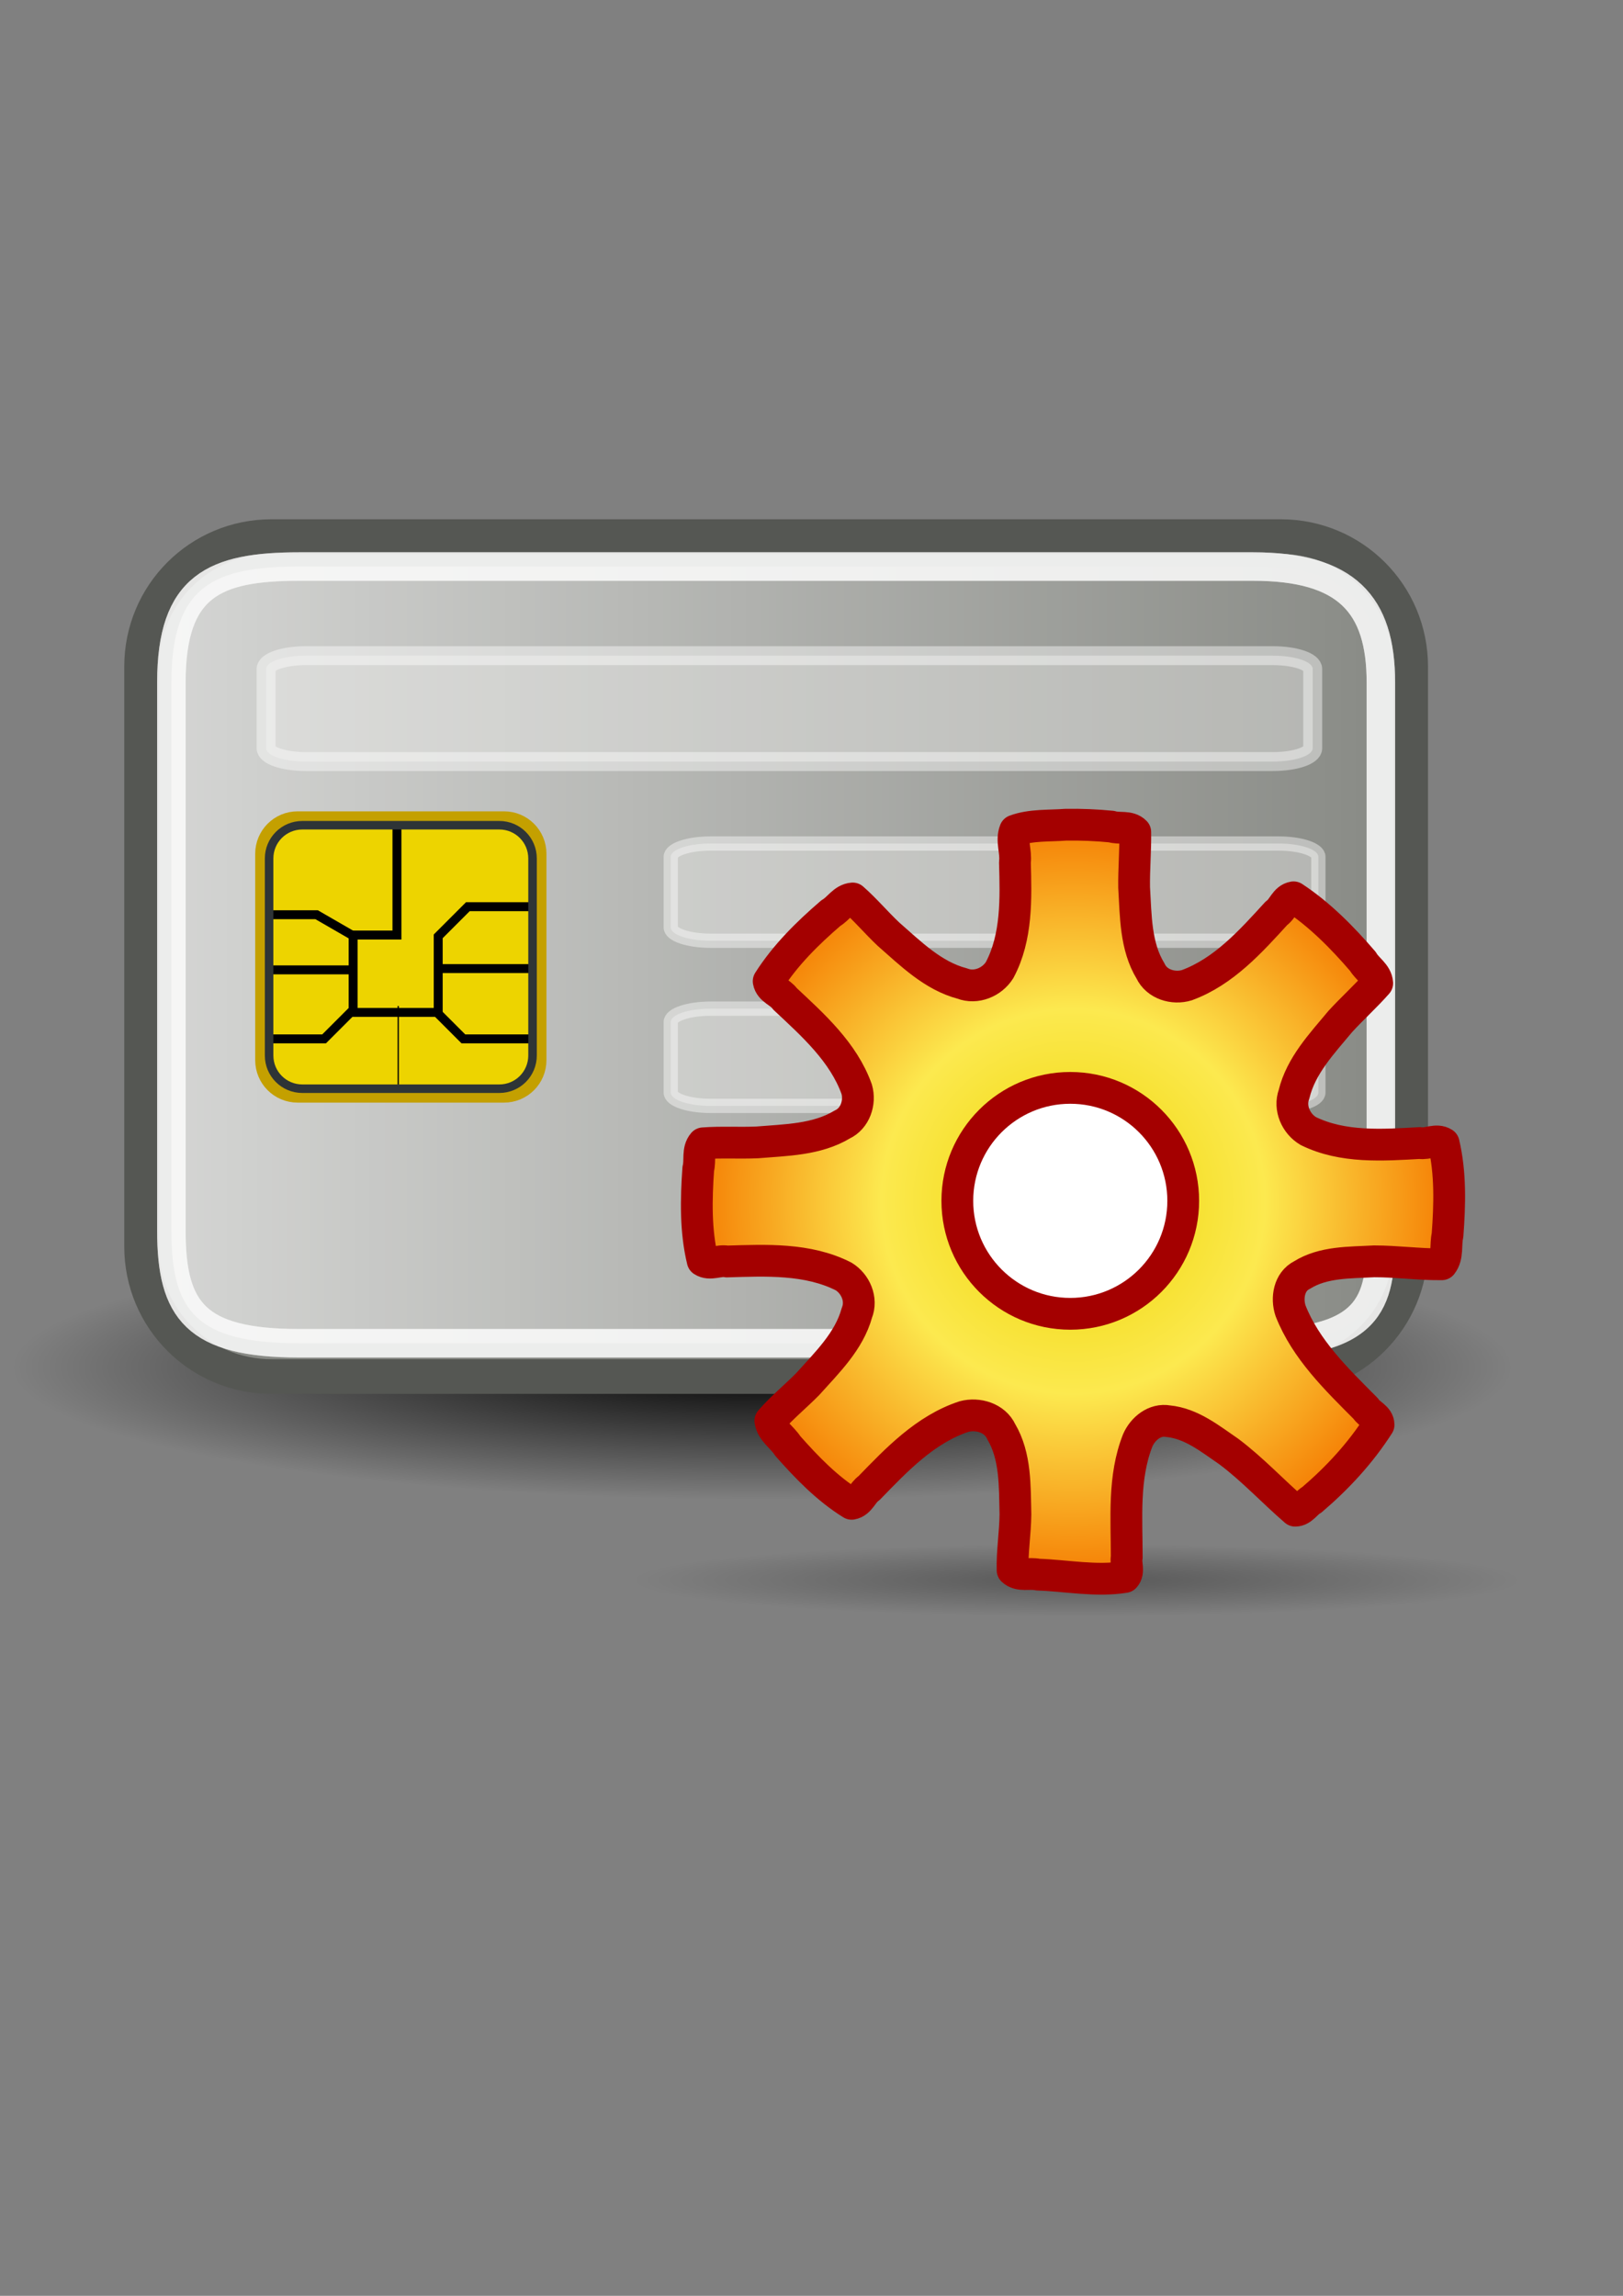 <?xml version="1.0" encoding="UTF-8" standalone="no"?>
<!-- Created with Inkscape (http://www.inkscape.org/) -->
<svg xmlns:dc="http://purl.org/dc/elements/1.1/" xmlns:cc="http://creativecommons.org/ns#" xmlns:rdf="http://www.w3.org/1999/02/22-rdf-syntax-ns#" xmlns:svg="http://www.w3.org/2000/svg" xmlns="http://www.w3.org/2000/svg" xmlns:xlink="http://www.w3.org/1999/xlink" xmlns:sodipodi="http://sodipodi.sourceforge.net/DTD/sodipodi-0.dtd" xmlns:inkscape="http://www.inkscape.org/namespaces/inkscape" width="210mm" height="297mm" id="svg2" version="1.1" inkscape:version="0.48.0 r9654">
  <rect width="100%" height="100%" fill="#808080" stroke="none"/>
  <title id="title4023">chipcard produce</title>
  <defs id="defs4">
    <linearGradient inkscape:collect="always" id="linearGradient3880">
      <stop style="stop-color:#000000;stop-opacity:1;" offset="0" id="stop3882"/>
      <stop style="stop-color:#000000;stop-opacity:0;" offset="1" id="stop3884"/>
    </linearGradient>
    <linearGradient inkscape:collect="always" id="linearGradient3804">
      <stop style="stop-color:#ffffff;stop-opacity:1;" offset="0" id="stop3806"/>
      <stop style="stop-color:#ffffff;stop-opacity:0;" offset="1" id="stop3808"/>
    </linearGradient>
    <linearGradient inkscape:collect="always" xlink:href="#linearGradient3804" id="linearGradient3810" x1="-132.071" y1="492.362" x2="663.5" y2="492.362" gradientUnits="userSpaceOnUse"/>
    <radialGradient inkscape:collect="always" xlink:href="#linearGradient3880" id="radialGradient3976" gradientUnits="userSpaceOnUse" gradientTransform="matrix(0.962,0,0,0.17,11.893,546.027)" cx="368.706" cy="679.616" fx="368.706" fy="679.616" r="374.767"/>
    <linearGradient inkscape:collect="always" xlink:href="#linearGradient3804" id="linearGradient3978" gradientUnits="userSpaceOnUse" gradientTransform="matrix(0.945,0,0,0.945,14.568,26.995)" x1="-132.071" y1="492.362" x2="663.5" y2="492.362"/>
    <inkscape:perspective sodipodi:type="inkscape:persp3d" inkscape:vp_z="744.09448 : 526.18109 : 1" inkscape:vp_y="0 : 1000 : 0" inkscape:vp_x="0 : 526.18109 : 1" inkscape:persp3d-origin="372.04724 : 350.78739 : 1" id="perspective10"/>
    <linearGradient id="linearGradient3167">
      <stop style="stop-color:#ffffff;stop-opacity:1;" offset="0" id="stop3169"/>
      <stop style="stop-color:#ffffff;stop-opacity:0;" offset="1" id="stop3171"/>
    </linearGradient>
    <linearGradient id="linearGradient3177">
      <stop style="stop-color:#ffffff;stop-opacity:0;" offset="0" id="stop3187"/>
      <stop style="stop-color:#ffffff;stop-opacity:1;" offset="0.438" id="stop3200"/>
      <stop style="stop-color:#ffffff;stop-opacity:0.433;" offset="0.938" id="stop3191"/>
      <stop style="stop-color:#ffffff;stop-opacity:0;" offset="1" id="stop3181"/>
    </linearGradient>
    <radialGradient r="205.811" fy="705.434" fx="466.957" cy="705.434" cx="466.957" gradientTransform="matrix(1.762,0,0,1.765,-449.624,-706.358)" gradientUnits="userSpaceOnUse" id="radialGradient4265" xlink:href="#linearGradient3911" inkscape:collect="always"/>
    <radialGradient r="205.811" fy="705.434" fx="466.957" cy="705.434" cx="466.957" gradientTransform="matrix(1.762,0,0,1.765,-449.624,-706.358)" gradientUnits="userSpaceOnUse" id="radialGradient4261" xlink:href="#linearGradient3911" inkscape:collect="always"/>
    <radialGradient r="205.811" fy="705.434" fx="466.957" cy="705.434" cx="466.957" gradientTransform="matrix(1.762,0,0,1.765,-449.624,-706.358)" gradientUnits="userSpaceOnUse" id="radialGradient4257" xlink:href="#linearGradient3911" inkscape:collect="always"/>
    <radialGradient r="205.811" fy="705.434" fx="466.957" cy="705.434" cx="466.957" gradientTransform="matrix(1.762,0,0,1.765,-449.624,-706.358)" gradientUnits="userSpaceOnUse" id="radialGradient4253" xlink:href="#linearGradient3911" inkscape:collect="always"/>
    <linearGradient y2="33.195" x2="10.651" y1="35.688" x1="12.005" gradientTransform="matrix(14.999,-0.393,0.393,14.999,15187.729,7089.409)" gradientUnits="userSpaceOnUse" id="linearGradient3477" xlink:href="#linearGradient2257" inkscape:collect="always"/>
    <radialGradient r="205.811" fy="705.434" fx="466.957" cy="705.434" cx="466.957" gradientTransform="matrix(1.762,0,0,1.765,-449.624,-706.358)" gradientUnits="userSpaceOnUse" id="radialGradient3474" xlink:href="#linearGradient3911" inkscape:collect="always"/>
    <linearGradient y2="860.137" x2="393.822" y1="584.518" x1="587.546" gradientTransform="matrix(1.762,0,0,1.762,-452.146,-703.685)" gradientUnits="userSpaceOnUse" id="linearGradient3470" xlink:href="#linearGradient3922" inkscape:collect="always"/>
    <linearGradient y2="824.123" x2="357.138" y1="651.462" x1="514.846" gradientTransform="matrix(1.762,0,0,1.762,-452.146,-703.685)" gradientUnits="userSpaceOnUse" id="linearGradient3467" xlink:href="#linearGradient3930" inkscape:collect="always"/>
    <linearGradient y2="824.123" x2="357.138" y1="651.462" x1="514.846" gradientTransform="matrix(1.125,0,0,1.125,-91.016,-119.181)" gradientUnits="userSpaceOnUse" id="linearGradient3464" xlink:href="#linearGradient3930" inkscape:collect="always"/>
    <linearGradient y2="860.137" x2="393.822" y1="584.518" x1="587.546" gradientTransform="matrix(1.125,0,0,1.125,-91.016,-119.181)" gradientUnits="userSpaceOnUse" id="linearGradient3462" xlink:href="#linearGradient3922" inkscape:collect="always"/>
    <radialGradient r="205.811" fy="705.434" fx="466.957" cy="705.434" cx="466.957" gradientTransform="matrix(1.125,0,0,1.127,-89.405,-120.888)" gradientUnits="userSpaceOnUse" id="radialGradient3460" xlink:href="#linearGradient3911" inkscape:collect="always"/>
    <linearGradient y2="33.195" x2="10.651" y1="35.688" x1="12.005" gradientTransform="matrix(9.578,-0.251,0.251,9.578,9896.298,4857.334)" gradientUnits="userSpaceOnUse" id="linearGradient3458" xlink:href="#linearGradient2257" inkscape:collect="always"/>
    <radialGradient r="17.688" fy="39.125" fx="24.812" cy="39.125" cx="24.812" gradientTransform="matrix(1,0,0,0.375,0,24.47)" gradientUnits="userSpaceOnUse" id="radialGradient6975" xlink:href="#linearGradient3041" inkscape:collect="always"/>
    <linearGradient y2="824.123" x2="357.138" y1="651.462" x1="514.846" gradientTransform="matrix(1.125,0,0,1.125,-91.016,-119.181)" gradientUnits="userSpaceOnUse" id="linearGradient6973" xlink:href="#linearGradient3930" inkscape:collect="always"/>
    <linearGradient y2="860.137" x2="393.822" y1="584.518" x1="587.546" gradientTransform="matrix(1.125,0,0,1.125,-91.016,-119.181)" gradientUnits="userSpaceOnUse" id="linearGradient6971" xlink:href="#linearGradient3922" inkscape:collect="always"/>
    <radialGradient r="205.811" fy="705.434" fx="466.957" cy="705.434" cx="466.957" gradientTransform="matrix(1.125,0,0,1.127,-89.405,-120.888)" gradientUnits="userSpaceOnUse" id="radialGradient6969" xlink:href="#linearGradient3911" inkscape:collect="always"/>
    <linearGradient y2="33.195" x2="10.651" y1="35.688" x1="12.005" gradientTransform="matrix(9.578,-0.251,0.251,9.578,9896.298,4857.334)" gradientUnits="userSpaceOnUse" id="linearGradient6967" xlink:href="#linearGradient2257" inkscape:collect="always"/>
    <linearGradient y2="33.195" x2="10.651" y1="35.688" x1="12.005" gradientTransform="matrix(9.578,-0.251,0.251,9.578,9896.298,4857.334)" gradientUnits="userSpaceOnUse" id="linearGradient6957" xlink:href="#linearGradient2257" inkscape:collect="always"/>
    <radialGradient r="205.811" fy="705.434" fx="466.957" cy="705.434" cx="466.957" gradientTransform="matrix(1.125,0,0,1.127,-89.405,-120.888)" gradientUnits="userSpaceOnUse" id="radialGradient6954" xlink:href="#linearGradient3911" inkscape:collect="always"/>
    <linearGradient y2="860.137" x2="393.822" y1="584.518" x1="587.546" gradientTransform="matrix(1.125,0,0,1.125,-91.016,-119.181)" gradientUnits="userSpaceOnUse" id="linearGradient6950" xlink:href="#linearGradient3922" inkscape:collect="always"/>
    <linearGradient y2="824.123" x2="357.138" y1="651.462" x1="514.846" gradientTransform="matrix(1.125,0,0,1.125,-91.016,-119.181)" gradientUnits="userSpaceOnUse" id="linearGradient6947" xlink:href="#linearGradient3930" inkscape:collect="always"/>
    <linearGradient y2="824.123" x2="357.138" y1="651.462" x1="514.846" gradientTransform="matrix(1.125,0,0,1.125,1218.142,-249.399)" gradientUnits="userSpaceOnUse" id="linearGradient6944" xlink:href="#linearGradient3930" inkscape:collect="always"/>
    <linearGradient y2="860.137" x2="393.822" y1="584.518" x1="587.546" gradientTransform="matrix(1.125,0,0,1.125,1218.142,-249.399)" gradientUnits="userSpaceOnUse" id="linearGradient6942" xlink:href="#linearGradient3922" inkscape:collect="always"/>
    <radialGradient r="205.811" fy="705.434" fx="466.957" cy="705.434" cx="466.957" gradientTransform="matrix(1.125,0,0,1.127,1219.753,-251.105)" gradientUnits="userSpaceOnUse" id="radialGradient6940" xlink:href="#linearGradient3911" inkscape:collect="always"/>
    <linearGradient y2="33.195" x2="10.651" y1="35.688" x1="12.005" gradientTransform="matrix(9.578,-0.251,0.251,9.578,11205.456,4727.117)" gradientUnits="userSpaceOnUse" id="linearGradient6938" xlink:href="#linearGradient2257" inkscape:collect="always"/>
    <radialGradient r="17.688" fy="39.125" fx="24.812" cy="39.125" cx="24.812" gradientTransform="matrix(1,0,0,0.375,0,24.47)" gradientUnits="userSpaceOnUse" id="radialGradient6936" xlink:href="#linearGradient3041" inkscape:collect="always"/>
    <linearGradient y2="425.066" x2="411.394" y1="733.393" x1="43.944" gradientTransform="matrix(0.963,0,0,0.958,1313.396,-4.974)" gradientUnits="userSpaceOnUse" id="linearGradient6923" xlink:href="#SVGID_2_" inkscape:collect="always"/>
    <linearGradient y2="33.195" x2="10.651" y1="35.688" x1="12.005" gradientTransform="matrix(9.578,-0.251,0.251,9.578,11205.456,4727.117)" gradientUnits="userSpaceOnUse" id="linearGradient6916" xlink:href="#linearGradient2257" inkscape:collect="always"/>
    <radialGradient r="205.811" fy="705.434" fx="466.957" cy="705.434" cx="466.957" gradientTransform="matrix(1.125,0,0,1.127,1219.753,-251.105)" gradientUnits="userSpaceOnUse" id="radialGradient6913" xlink:href="#linearGradient3911" inkscape:collect="always"/>
    <linearGradient y2="860.137" x2="393.822" y1="584.518" x1="587.546" gradientTransform="matrix(1.125,0,0,1.125,1218.142,-249.399)" gradientUnits="userSpaceOnUse" id="linearGradient6909" xlink:href="#linearGradient3922" inkscape:collect="always"/>
    <linearGradient y2="824.123" x2="357.138" y1="651.462" x1="514.846" gradientTransform="matrix(1.125,0,0,1.125,1218.142,-249.399)" gradientUnits="userSpaceOnUse" id="linearGradient6906" xlink:href="#linearGradient3930" inkscape:collect="always"/>
    <linearGradient y2="824.123" x2="357.138" y1="651.462" x1="514.846" gradientTransform="matrix(1.125,0,0,1.125,-32.519,-89.337)" gradientUnits="userSpaceOnUse" id="linearGradient6903" xlink:href="#linearGradient3930" inkscape:collect="always"/>
    <linearGradient y2="860.137" x2="393.822" y1="584.518" x1="587.546" gradientTransform="matrix(1.125,0,0,1.125,-32.519,-89.337)" gradientUnits="userSpaceOnUse" id="linearGradient6901" xlink:href="#linearGradient3922" inkscape:collect="always"/>
    <radialGradient r="205.811" fy="705.434" fx="466.957" cy="705.434" cx="466.957" gradientTransform="matrix(1.125,0,0,1.127,-30.908,-91.044)" gradientUnits="userSpaceOnUse" id="radialGradient6899" xlink:href="#linearGradient3911" inkscape:collect="always"/>
    <linearGradient y2="33.195" x2="10.651" y1="35.688" x1="12.005" gradientTransform="matrix(9.578,-0.251,0.251,9.578,9954.795,4887.178)" gradientUnits="userSpaceOnUse" id="linearGradient6897" xlink:href="#linearGradient2257" inkscape:collect="always"/>
    <radialGradient r="17.688" fy="39.125" fx="24.812" cy="39.125" cx="24.812" gradientTransform="matrix(1,0,0,0.375,0,24.47)" gradientUnits="userSpaceOnUse" id="radialGradient6895" xlink:href="#linearGradient3041" inkscape:collect="always"/>
    <linearGradient y2="425.066" x2="411.394" y1="733.393" x1="43.944" gradientTransform="matrix(0.963,0,0,0.958,62.735,155.088)" gradientUnits="userSpaceOnUse" id="linearGradient6893" xlink:href="#SVGID_2_" inkscape:collect="always"/>
    <linearGradient id="linearGradient3930" inkscape:collect="always">
      <stop id="stop3932" offset="0" style="stop-color:#ffffff;stop-opacity:1;"/>
      <stop id="stop3934" offset="1" style="stop-color:#ffffff;stop-opacity:0;"/>
    </linearGradient>
    <linearGradient id="linearGradient3922" inkscape:collect="always">
      <stop id="stop3924" offset="0" style="stop-color:#ffffff;stop-opacity:1;"/>
      <stop id="stop3926" offset="1" style="stop-color:#ffffff;stop-opacity:0;"/>
    </linearGradient>
    <linearGradient id="linearGradient3911">
      <stop id="stop3913" offset="0" style="stop-color:#edd400;stop-opacity:1;"/>
      <stop id="stop3938" offset="0.5" style="stop-color:#fce94f;stop-opacity:1;"/>
      <stop id="stop3915" offset="1" style="stop-color:#f57900;stop-opacity:1;"/>
    </linearGradient>
    <inkscape:perspective id="perspective14608" inkscape:persp3d-origin="372.04724 : 350.78739 : 1" inkscape:vp_x="0 : 526.18109 : 1" inkscape:vp_y="0 : 1000 : 0" inkscape:vp_z="744.09448 : 526.18109 : 1" sodipodi:type="inkscape:persp3d"/>
    <linearGradient id="linearGradient2265" inkscape:collect="always">
      <stop id="stop2267" offset="0" style="stop-color:#000000;stop-opacity:1;"/>
      <stop id="stop2269" offset="1" style="stop-color:#000000;stop-opacity:0;"/>
    </linearGradient>
    <linearGradient gradientTransform="matrix(0.878,-1.73237e-2,1.73237e-2,0.878,1021.314,469.279)" gradientUnits="userSpaceOnUse" id="linearGradient2271" inkscape:collect="always" x1="14.018" x2="15.416" xlink:href="#linearGradient2265" y1="36.943" y2="38.268"/>
    <linearGradient id="linearGradient2257" inkscape:collect="always">
      <stop id="stop2259" offset="0" style="stop-color:#ffffff;stop-opacity:1;"/>
      <stop id="stop2261" offset="1" style="stop-color:#ffffff;stop-opacity:0;"/>
    </linearGradient>
    <linearGradient gradientTransform="matrix(1.007,-2.636526e-2,2.636526e-2,1.007,1020.744,465.29)" gradientUnits="userSpaceOnUse" id="linearGradient2263" inkscape:collect="always" x1="12.005" x2="10.651" xlink:href="#linearGradient2257" y1="35.688" y2="33.195"/>
    <linearGradient id="linearGradient3087">
      <stop id="stop3089" offset="0" style="stop-color:#3465a4;stop-opacity:1;"/>
      <stop id="stop3095" offset="0" style="stop-color:#9fbce1;stop-opacity:1;"/>
      <stop id="stop2242" offset="0" style="stop-color:#6b95ca;stop-opacity:1;"/>
      <stop id="stop2244" offset="0.75" style="stop-color:#3d6aa5;stop-opacity:1;"/>
      <stop id="stop3091" offset="1" style="stop-color:#386eb4;stop-opacity:1;"/>
    </linearGradient>
    <linearGradient gradientTransform="matrix(0.878,0,0,0.878,1021.687,470.179)" gradientUnits="userSpaceOnUse" id="linearGradient3093" inkscape:collect="always" x1="9.75" x2="16.915" xlink:href="#linearGradient3087" y1="32.284" y2="39.443"/>
    <linearGradient id="linearGradient2250" inkscape:collect="always">
      <stop id="stop2252" offset="0" style="stop-color:#ffffff;stop-opacity:1;"/>
      <stop id="stop2254" offset="1" style="stop-color:#ffffff;stop-opacity:0;"/>
    </linearGradient>
    <linearGradient gradientTransform="translate(1019.15,465.211)" gradientUnits="userSpaceOnUse" id="linearGradient2256" inkscape:collect="always" x1="31.177" x2="40.859" xlink:href="#linearGradient2250" y1="19.822" y2="9.657"/>
    <linearGradient id="linearGradient3077">
      <stop id="stop3079" offset="0" style="stop-color:#888a85;stop-opacity:1;"/>
      <stop id="stop3081" offset="1" style="stop-color:#d3d7cf;stop-opacity:1;"/>
    </linearGradient>
    <linearGradient gradientTransform="matrix(0.878,0,0,0.878,1021.998,470.8)" gradientUnits="userSpaceOnUse" id="linearGradient3083" inkscape:collect="always" x1="38.228" x2="37.535" xlink:href="#linearGradient3077" y1="13.603" y2="6.629"/>
    <linearGradient id="linearGradient3061">
      <stop id="stop3063" offset="0" style="stop-color:#ffffff;stop-opacity:1;"/>
      <stop id="stop3065" offset="1" style="stop-color:#000000;stop-opacity:1;"/>
    </linearGradient>
    <linearGradient gradientTransform="matrix(0.878,0,0,0.878,1049.796,-403.534)" gradientUnits="userSpaceOnUse" id="linearGradient3067" inkscape:collect="always" x1="50.153" x2="25.291" xlink:href="#linearGradient3061" y1="-3.632" y2="-4.3"/>
    <linearGradient id="linearGradient3049">
      <stop id="stop3051" offset="0" style="stop-color:#888a85;stop-opacity:1;"/>
      <stop id="stop2262" offset="0.5" style="stop-color:#d3d7cf;stop-opacity:1;"/>
      <stop id="stop2264" offset="0.676" style="stop-color:#eeeeec;stop-opacity:1;"/>
      <stop id="stop2268" offset="0.841" style="stop-color:#babdb6;stop-opacity:1;"/>
      <stop id="stop2266" offset="0.875" style="stop-color:#d3d7cf;stop-opacity:1;"/>
      <stop id="stop3053" offset="1" style="stop-color:#babdb6;stop-opacity:1;"/>
    </linearGradient>
    <linearGradient gradientTransform="matrix(0.878,0,0,0.878,1021.687,470.179)" gradientUnits="userSpaceOnUse" id="linearGradient3055" inkscape:collect="always" x1="19.648" x2="20.631" xlink:href="#linearGradient3049" y1="42.254" y2="6.776"/>
    <radialGradient cx="24.812" cy="39.125" fx="24.812" fy="39.125" gradientTransform="matrix(1,0,0,0.375,0,24.47)" gradientUnits="userSpaceOnUse" id="radialGradient3047" inkscape:collect="always" r="17.688" xlink:href="#linearGradient3041"/>
    <linearGradient id="linearGradient3041" inkscape:collect="always">
      <stop id="stop3043" offset="0" style="stop-color:#000000;stop-opacity:1;"/>
      <stop id="stop3045" offset="1" style="stop-color:#000000;stop-opacity:0;"/>
    </linearGradient>
    <radialGradient cx="24.812" cy="39.125" fx="24.812" fy="39.125" gradientTransform="matrix(1,0,0,0.375,0,24.47)" gradientUnits="userSpaceOnUse" id="radialGradient2260" inkscape:collect="always" r="17.688" xlink:href="#linearGradient3041"/>
    <linearGradient gradientTransform="translate(131.911,132.236)" gradientUnits="userSpaceOnUse" id="SVGID_1_" x1="43.944" x2="411.394" y1="733.393" y2="425.066">
      <stop id="stop2170" offset="0.056" style="stop-color:#003F90"/>
      <stop id="stop2172" offset="0.567" style="stop-color:#0093D2"/>
      <stop id="stop2174" offset="0.955" style="stop-color:#EDF3F7"/>
    </linearGradient>
    <linearGradient gradientTransform="matrix(0.917,0,0,0.912,60.202,153.712)" gradientUnits="userSpaceOnUse" id="SVGID_2_" x1="43.944" x2="411.394" y1="733.393" y2="425.066">
      <stop id="stop2179" offset="0.056" style="stop-color:#2e3436;stop-opacity:1;"/>
      <stop id="stop2181" offset="0.567" style="stop-color:#888a85;stop-opacity:1;"/>
      <stop id="stop2183" offset="0.955" style="stop-color:#d3d7cf;stop-opacity:1;"/>
    </linearGradient>
    <radialGradient cx="605.714" cy="486.648" fx="605.714" fy="486.648" gradientTransform="matrix(-2.774,0,0,1.97,112.762,-872.885)" gradientUnits="userSpaceOnUse" id="radialGradient5020" inkscape:collect="always" r="117.143" xlink:href="#linearGradient5060"/>
    <linearGradient gradientTransform="matrix(2.774,0,0,1.97,-1892.179,-872.885)" gradientUnits="userSpaceOnUse" id="linearGradient5016" inkscape:collect="always" x1="302.857" x2="302.857" xlink:href="#linearGradient5048" y1="366.648" y2="609.505"/>
    <radialGradient cx="605.714" cy="486.648" fx="605.714" fy="486.648" gradientTransform="matrix(2.774,0,0,1.97,-1891.633,-872.885)" gradientUnits="userSpaceOnUse" id="radialGradient5013" inkscape:collect="always" r="117.143" xlink:href="#linearGradient5060"/>
    <linearGradient id="linearGradient2795">
      <stop id="stop2797" offset="0" style="stop-color:#000000;stop-opacity:0.069;"/>
      <stop id="stop2799" offset="1" style="stop-color:#ffffff;stop-opacity:1;"/>
    </linearGradient>
    <linearGradient id="linearGradient2803">
      <stop id="stop2805" offset="0" style="stop-color:#ffffff;stop-opacity:1;"/>
      <stop id="stop2807" offset="1" style="stop-color:#cbcbcb;stop-opacity:1;"/>
    </linearGradient>
    <linearGradient id="linearGradient2094">
      <stop id="stop2096" offset="0" style="stop-color:#d6e3f0;stop-opacity:1;"/>
      <stop id="stop2098" offset="1" style="stop-color:#95b1cf;stop-opacity:1;"/>
    </linearGradient>
    <linearGradient id="linearGradient12512">
      <stop id="stop12513" offset="0" style="stop-color:#ffffff;stop-opacity:1;"/>
      <stop id="stop12517" offset="0.5" style="stop-color:#fff520;stop-opacity:0.891;"/>
      <stop id="stop12514" offset="1" style="stop-color:#fff300;stop-opacity:0;"/>
    </linearGradient>
    <linearGradient id="linearGradient5048">
      <stop id="stop5050" offset="0" style="stop-color:black;stop-opacity:0;"/>
      <stop id="stop5056" offset="0.5" style="stop-color:black;stop-opacity:1;"/>
      <stop id="stop5052" offset="1" style="stop-color:black;stop-opacity:0;"/>
    </linearGradient>
    <linearGradient id="linearGradient5060" inkscape:collect="always">
      <stop id="stop5062" offset="0" style="stop-color:black;stop-opacity:1;"/>
      <stop id="stop5064" offset="1" style="stop-color:black;stop-opacity:0;"/>
    </linearGradient>
    <linearGradient id="linearGradient2994">
      <stop id="stop2996" offset="0" style="stop-color:#000000;stop-opacity:1;"/>
      <stop id="stop2998" offset="1" style="stop-color:#c9c9c9;stop-opacity:1;"/>
    </linearGradient>
    <linearGradient id="linearGradient2974">
      <stop id="stop2976" offset="0" style="stop-color:#c1c1c1;stop-opacity:1;"/>
      <stop id="stop2978" offset="1" style="stop-color:#acacac;stop-opacity:1;"/>
    </linearGradient>
    <linearGradient id="linearGradient2966">
      <stop id="stop2968" offset="0" style="stop-color:#ffd1d1;stop-opacity:1;"/>
      <stop id="stop3006" offset="0.5" style="stop-color:#ff1d1d;stop-opacity:1;"/>
      <stop id="stop2970" offset="1" style="stop-color:#6f0000;stop-opacity:1;"/>
    </linearGradient>
    <linearGradient id="linearGradient2846">
      <stop id="stop2848" offset="0" style="stop-color:#8a8a8a;stop-opacity:1;"/>
      <stop id="stop2850" offset="1" style="stop-color:#484848;stop-opacity:1;"/>
    </linearGradient>
    <linearGradient id="linearGradient2366">
      <stop id="stop2368" offset="0" style="stop-color:#ffffff;stop-opacity:1;"/>
      <stop id="stop2374" offset="0.5" style="stop-color:#ffffff;stop-opacity:0.219;"/>
      <stop id="stop2370" offset="1" style="stop-color:#ffffff;stop-opacity:1;"/>
    </linearGradient>
    <linearGradient id="linearGradient4467">
      <stop id="stop4469" offset="0" style="stop-color:#ffffff;stop-opacity:1;"/>
      <stop id="stop4471" offset="1" style="stop-color:#ffffff;stop-opacity:0.248;"/>
    </linearGradient>
    <linearGradient id="linearGradient4454">
      <stop id="stop4456" offset="0" style="stop-color:#729fcf;stop-opacity:0.208;"/>
      <stop id="stop4458" offset="1" style="stop-color:#729fcf;stop-opacity:0.676;"/>
    </linearGradient>
    <linearGradient id="linearGradient4440">
      <stop id="stop4442" offset="0" style="stop-color:#7d7d7d;stop-opacity:1;"/>
      <stop id="stop4448" offset="0.5" style="stop-color:#b1b1b1;stop-opacity:1;"/>
      <stop id="stop4444" offset="1" style="stop-color:#686868;stop-opacity:1;"/>
    </linearGradient>
    <radialGradient cx="24.307" cy="42.078" fx="24.307" fy="42.078" gradientTransform="matrix(1,0,0,0.285,0,30.089)" gradientUnits="userSpaceOnUse" id="radialGradient4548" inkscape:collect="always" r="15.822" xlink:href="#linearGradient4542"/>
    <linearGradient id="linearGradient259">
      <stop id="stop260" offset="0" style="stop-color:#fafafa;stop-opacity:1;"/>
      <stop id="stop261" offset="1" style="stop-color:#bbbbbb;stop-opacity:1;"/>
    </linearGradient>
    <linearGradient id="linearGradient269">
      <stop id="stop270" offset="0" style="stop-color:#a3a3a3;stop-opacity:1;"/>
      <stop id="stop271" offset="1" style="stop-color:#4c4c4c;stop-opacity:1;"/>
    </linearGradient>
    <radialGradient cx="20.892" cy="114.568" fx="20.892" fy="114.568" gradientUnits="userSpaceOnUse" id="aigrd2" r="5.256">
      <stop id="stop15566" offset="0" style="stop-color:#F0F0F0"/>
      <stop id="stop15568" offset="1" style="stop-color:#9a9a9a;stop-opacity:1;"/>
    </radialGradient>
    <radialGradient cx="20.892" cy="64.568" fx="20.892" fy="64.568" gradientUnits="userSpaceOnUse" id="aigrd3" r="5.257">
      <stop id="stop15573" offset="0" style="stop-color:#F0F0F0"/>
      <stop id="stop15575" offset="1" style="stop-color:#9a9a9a;stop-opacity:1;"/>
    </radialGradient>
    <linearGradient id="linearGradient15662">
      <stop id="stop15664" offset="0" style="stop-color:#ffffff;stop-opacity:1;"/>
      <stop id="stop15666" offset="1" style="stop-color:#f8f8f8;stop-opacity:1;"/>
    </linearGradient>
    <linearGradient id="linearGradient4542" inkscape:collect="always">
      <stop id="stop4544" offset="0" style="stop-color:#000000;stop-opacity:1;"/>
      <stop id="stop4546" offset="1" style="stop-color:#000000;stop-opacity:0;"/>
    </linearGradient>
    <linearGradient gradientTransform="matrix(2.774,0,0,1.97,-1892.179,-872.885)" gradientUnits="userSpaceOnUse" id="linearGradient2659" inkscape:collect="always" x1="302.857" x2="302.857" xlink:href="#linearGradient5048" y1="366.648" y2="609.505"/>
    <linearGradient id="linearGradient2651">
      <stop id="stop2653" offset="0" style="stop-color:black;stop-opacity:0;"/>
      <stop id="stop2655" offset="0.5" style="stop-color:black;stop-opacity:1;"/>
      <stop id="stop2657" offset="1" style="stop-color:black;stop-opacity:0;"/>
    </linearGradient>
    <radialGradient cx="605.714" cy="486.648" fx="605.714" fy="486.648" gradientTransform="matrix(2.774,0,0,1.97,-1891.633,-872.885)" gradientUnits="userSpaceOnUse" id="radialGradient2649" inkscape:collect="always" r="117.143" xlink:href="#linearGradient5060"/>
    <radialGradient cx="605.714" cy="486.648" fx="605.714" fy="486.648" gradientTransform="matrix(-2.774,0,0,1.97,112.762,-872.885)" gradientUnits="userSpaceOnUse" id="radialGradient2641" inkscape:collect="always" r="117.143" xlink:href="#linearGradient5060"/>
    <linearGradient gradientUnits="userSpaceOnUse" id="linearGradient2408" inkscape:collect="always" x1="18.936" x2="53.589" xlink:href="#linearGradient2402" y1="23.668" y2="26.649"/>
    <linearGradient gradientUnits="userSpaceOnUse" id="linearGradient2386" inkscape:collect="always" x1="62.514" x2="15.985" xlink:href="#linearGradient2380" y1="36.061" y2="20.609"/>
    <linearGradient gradientUnits="userSpaceOnUse" id="linearGradient1501" inkscape:collect="always" x1="46.835" x2="45.38" xlink:href="#linearGradient2871" y1="45.264" y2="50.94"/>
    <linearGradient id="linearGradient2831">
      <stop id="stop2833" offset="0" style="stop-color:#1d5e23;stop-opacity:1;"/>
      <stop id="stop2855" offset="0.333" style="stop-color:#329652;stop-opacity:1;"/>
      <stop id="stop2835" offset="1" style="stop-color:#83d8ab;stop-opacity:0;"/>
    </linearGradient>
    <linearGradient id="linearGradient2871" inkscape:collect="always">
      <stop id="stop2873" offset="0" style="stop-color:#3465a4;stop-opacity:1;"/>
      <stop id="stop2875" offset="1" style="stop-color:#3465a4;stop-opacity:1"/>
    </linearGradient>
    <linearGradient id="linearGradient2380">
      <stop id="stop2382" offset="0" style="stop-color:#b9e7c9;stop-opacity:1;"/>
      <stop id="stop2384" offset="1" style="stop-color:#72cf79;stop-opacity:1;"/>
    </linearGradient>
    <linearGradient id="linearGradient2402">
      <stop id="stop2404" offset="0" style="stop-color:#72cf7b;stop-opacity:1;"/>
      <stop id="stop2406" offset="1" style="stop-color:#57c552;stop-opacity:1;"/>
    </linearGradient>
    <linearGradient id="linearGradient2682">
      <stop id="stop2684" offset="0" style="stop-color:#3977c3;stop-opacity:1;"/>
      <stop id="stop2686" offset="1" style="stop-color:#89aedc;stop-opacity:0;"/>
    </linearGradient>
    <linearGradient id="linearGradient2690">
      <stop id="stop2692" offset="0" style="stop-color:#57be6f;stop-opacity:1;"/>
      <stop id="stop2694" offset="1" style="stop-color:#c4ebca;stop-opacity:0;"/>
    </linearGradient>
    <linearGradient gradientUnits="userSpaceOnUse" id="linearGradient5903" inkscape:collect="always" x1="62.514" x2="15.985" xlink:href="#linearGradient2380" y1="36.061" y2="20.609"/>
    <linearGradient gradientTransform="matrix(-6.094,-5.148,-5.148,6.094,846.164,624.52)" gradientUnits="userSpaceOnUse" id="linearGradient5908" inkscape:collect="always" x1="62.514" x2="15.985" xlink:href="#linearGradient2380" y1="36.061" y2="20.609"/>
    <linearGradient gradientUnits="userSpaceOnUse" id="linearGradient7848" inkscape:collect="always" x1="18.936" x2="53.589" xlink:href="#linearGradient2402" y1="23.668" y2="26.649"/>
    <linearGradient gradientUnits="userSpaceOnUse" id="linearGradient7850" inkscape:collect="always" x1="46.835" x2="45.38" xlink:href="#linearGradient2871" y1="45.264" y2="50.94"/>
    <linearGradient gradientTransform="matrix(-0.493,-0.717,0.717,-0.493,-9.268,79.419)" gradientUnits="userSpaceOnUse" id="linearGradient9972" inkscape:collect="always" x1="28.245" x2="28.245" xlink:href="#linearGradient9910" y1="60.446" y2="68.225"/>
    <linearGradient gradientTransform="matrix(-0.493,-0.717,0.717,-0.493,-9.268,79.419)" gradientUnits="userSpaceOnUse" id="linearGradient9968" inkscape:collect="always" x1="28.245" x2="28.245" xlink:href="#linearGradient9920" y1="60.446" y2="68.225"/>
    <linearGradient gradientTransform="matrix(-0.493,-0.717,0.717,-0.493,-9.268,79.419)" gradientUnits="userSpaceOnUse" id="linearGradient9965" inkscape:collect="always" x1="28.245" x2="28.245" xlink:href="#linearGradient9910" y1="60.446" y2="68.225"/>
    <linearGradient gradientTransform="matrix(-0.493,-0.717,0.717,-0.493,-9.268,79.419)" gradientUnits="userSpaceOnUse" id="linearGradient9961" inkscape:collect="always" x1="55.876" x2="38.061" xlink:href="#linearGradient9952" y1="62.402" y2="62.827"/>
    <linearGradient gradientUnits="userSpaceOnUse" id="linearGradient6401" inkscape:collect="always" x1="20.064" x2="20.683" xlink:href="#linearGradient6395" y1="27.14" y2="44.111"/>
    <radialGradient cx="23.25" cy="37.75" fx="23.25" fy="37.75" gradientTransform="matrix(1,0,0,0.42,0,21.889)" gradientUnits="userSpaceOnUse" id="radialGradient6353" inkscape:collect="always" r="14.875" xlink:href="#linearGradient5048"/>
    <linearGradient gradientTransform="matrix(5.259571e-3,1,1,-5.259571e-3,48.693,-14.145)" gradientUnits="userSpaceOnUse" id="linearGradient6349" inkscape:collect="always" x1="25.719" x2="25.515" xlink:href="#linearGradient2994" y1="31.047" y2="30.703"/>
    <radialGradient cx="29.053" cy="27.641" fx="29.053" fy="27.641" gradientTransform="matrix(1.53767e-2,2.924,2.03,-1.067544e-2,20.391,-69.727)" gradientUnits="userSpaceOnUse" id="radialGradient6347" inkscape:collect="always" r="3.241" xlink:href="#linearGradient2984"/>
    <linearGradient gradientTransform="matrix(5.259571e-3,1,1,-5.259571e-3,42.996,-2.496)" gradientUnits="userSpaceOnUse" id="linearGradient6345" inkscape:collect="always" x1="46" x2="47.688" xlink:href="#linearGradient2974" y1="19.812" y2="22.625"/>
    <linearGradient gradientTransform="matrix(5.259571e-3,1,1,-5.259571e-3,42.995,-2.496)" gradientUnits="userSpaceOnUse" id="linearGradient6343" inkscape:collect="always" x1="48.906" x2="50.988" xlink:href="#linearGradient2966" y1="17.376" y2="22.251"/>
    <linearGradient gradientUnits="userSpaceOnUse" id="linearGradient5074" inkscape:collect="always" x1="11.75" x2="37.625" xlink:href="#linearGradient5068" y1="14.188" y2="14.188"/>
    <linearGradient gradientTransform="translate(0,5.625)" gradientUnits="userSpaceOnUse" id="linearGradient5064" inkscape:collect="always" x1="30.875" x2="15.625" xlink:href="#linearGradient5058" y1="19.46" y2="19.085"/>
    <radialGradient cx="23.25" cy="37.75" fx="23.25" fy="37.75" gradientTransform="matrix(1,0,0,0.42,0,21.889)" gradientUnits="userSpaceOnUse" id="radialGradient5054" inkscape:collect="always" r="14.875" xlink:href="#linearGradient5048"/>
    <linearGradient gradientTransform="translate(0,5.625)" gradientUnits="userSpaceOnUse" id="linearGradient5042" inkscape:collect="always" x1="15.375" x2="34.25" xlink:href="#linearGradient5036" y1="26.085" y2="26.085"/>
    <linearGradient id="linearGradient5036">
      <stop id="stop5038" offset="0" style="stop-color:#f5f5f5;stop-opacity:0.09;"/>
      <stop id="stop5044" offset="0.263" style="stop-color:#ffffff;stop-opacity:0.9;"/>
      <stop id="stop5088" offset="0.748" style="stop-color:#c7c7c7;stop-opacity:0.46;"/>
      <stop id="stop5040" offset="1" style="stop-color:#ffffff;stop-opacity:0.78;"/>
    </linearGradient>
    <linearGradient id="linearGradient5058">
      <stop id="stop5060" offset="0" style="stop-color:#959791;stop-opacity:1;"/>
      <stop id="stop5066" offset="0.5" style="stop-color:#f8f8f8;stop-opacity:1;"/>
      <stop id="stop3430" offset="1" style="stop-color:#8c8c8c;stop-opacity:1;"/>
    </linearGradient>
    <linearGradient id="linearGradient5068">
      <stop id="stop5070" offset="0" style="stop-color:#ffffff;stop-opacity:1;"/>
      <stop id="stop5078" offset="0.329" style="stop-color:#ffffff;stop-opacity:0.69;"/>
      <stop id="stop5076" offset="0.658" style="stop-color:#c2c2c2;stop-opacity:0.34;"/>
      <stop id="stop5072" offset="1" style="stop-color:#ffffff;stop-opacity:0;"/>
    </linearGradient>
    <linearGradient id="linearGradient3414">
      <stop id="stop3416" offset="0" style="stop-color:#ffd1d1;stop-opacity:1;"/>
      <stop id="stop3418" offset="0.5" style="stop-color:#ff1d1d;stop-opacity:1;"/>
      <stop id="stop3420" offset="1" style="stop-color:#6f0000;stop-opacity:1;"/>
    </linearGradient>
    <linearGradient id="linearGradient3408">
      <stop id="stop3410" offset="0" style="stop-color:#c1c1c1;stop-opacity:1;"/>
      <stop id="stop3412" offset="1" style="stop-color:#acacac;stop-opacity:1;"/>
    </linearGradient>
    <linearGradient id="linearGradient2984" inkscape:collect="always">
      <stop id="stop2986" offset="0" style="stop-color:#e7e2b8;stop-opacity:1;"/>
      <stop id="stop2988" offset="1" style="stop-color:#e7e2b8;stop-opacity:0;"/>
    </linearGradient>
    <linearGradient id="linearGradient3399">
      <stop id="stop3401" offset="0" style="stop-color:#000000;stop-opacity:1;"/>
      <stop id="stop3403" offset="1" style="stop-color:#c9c9c9;stop-opacity:1;"/>
    </linearGradient>
    <linearGradient id="linearGradient6395" inkscape:collect="always">
      <stop id="stop6397" offset="0" style="stop-color:#ffffff;stop-opacity:1;"/>
      <stop id="stop6399" offset="1" style="stop-color:#ffffff;stop-opacity:0;"/>
    </linearGradient>
    <linearGradient id="linearGradient9910">
      <stop id="stop9912" offset="0" style="stop-color:#729fcf;stop-opacity:1;"/>
      <stop id="stop9918" offset="0.316" style="stop-color:#a5bfda;stop-opacity:1;"/>
      <stop id="stop9914" offset="1" style="stop-color:#376ca4;stop-opacity:1;"/>
    </linearGradient>
    <linearGradient id="linearGradient9920">
      <stop id="stop9922" offset="0" style="stop-color:#5b90c8;stop-opacity:1;"/>
      <stop id="stop9924" offset="0.316" style="stop-color:#8fb0d1;stop-opacity:1;"/>
      <stop id="stop9926" offset="1" style="stop-color:#34679d;stop-opacity:1;"/>
    </linearGradient>
    <linearGradient id="linearGradient9952" inkscape:collect="always">
      <stop id="stop9954" offset="0" style="stop-color:#ffffff;stop-opacity:1;"/>
      <stop id="stop9956" offset="1" style="stop-color:#ffffff;stop-opacity:0;"/>
    </linearGradient>
    <radialGradient cx="24.812" cy="39.125" fx="24.812" fy="39.125" gradientTransform="matrix(1,0,0,0.375,0,24.47)" gradientUnits="userSpaceOnUse" id="radialGradient2746" inkscape:collect="always" r="17.688" xlink:href="#linearGradient3041"/>
    <radialGradient cx="24.812" cy="39.125" fx="24.812" fy="39.125" gradientTransform="matrix(1,0,0,0.375,0,24.47)" gradientUnits="userSpaceOnUse" id="radialGradient2748" inkscape:collect="always" r="17.688" xlink:href="#linearGradient3041"/>
    <linearGradient gradientTransform="matrix(0.878,0,0,0.878,1021.687,470.179)" gradientUnits="userSpaceOnUse" id="linearGradient2750" inkscape:collect="always" x1="19.648" x2="20.631" xlink:href="#linearGradient3049" y1="42.254" y2="6.776"/>
    <linearGradient gradientTransform="matrix(0.878,0,0,0.878,1049.796,-403.534)" gradientUnits="userSpaceOnUse" id="linearGradient2752" inkscape:collect="always" x1="50.153" x2="25.291" xlink:href="#linearGradient3061" y1="-3.632" y2="-4.3"/>
    <linearGradient gradientTransform="matrix(0.878,0,0,0.878,1021.998,470.8)" gradientUnits="userSpaceOnUse" id="linearGradient2754" inkscape:collect="always" x1="38.228" x2="37.535" xlink:href="#linearGradient3077" y1="13.603" y2="6.629"/>
    <linearGradient gradientTransform="translate(1019.15,465.211)" gradientUnits="userSpaceOnUse" id="linearGradient2756" inkscape:collect="always" x1="31.177" x2="40.859" xlink:href="#linearGradient2250" y1="19.822" y2="9.657"/>
    <linearGradient gradientTransform="matrix(0.878,0,0,0.878,1021.687,470.179)" gradientUnits="userSpaceOnUse" id="linearGradient2758" inkscape:collect="always" x1="9.75" x2="16.915" xlink:href="#linearGradient3087" y1="32.284" y2="39.443"/>
    <linearGradient gradientTransform="matrix(1.007,-2.636526e-2,2.636526e-2,1.007,1020.744,465.29)" gradientUnits="userSpaceOnUse" id="linearGradient2760" inkscape:collect="always" x1="12.005" x2="10.651" xlink:href="#linearGradient2257" y1="35.688" y2="33.195"/>
    <linearGradient gradientTransform="matrix(0.878,-1.73237e-2,1.73237e-2,0.878,1021.314,469.279)" gradientUnits="userSpaceOnUse" id="linearGradient2762" inkscape:collect="always" x1="14.018" x2="15.416" xlink:href="#linearGradient2265" y1="36.943" y2="38.268"/>
    <radialGradient cx="24.812" cy="39.125" fx="24.812" fy="39.125" gradientTransform="matrix(1,0,0,0.375,0,24.47)" gradientUnits="userSpaceOnUse" id="radialGradient2777" inkscape:collect="always" r="17.688" xlink:href="#linearGradient3041"/>
    <radialGradient cx="24.812" cy="39.125" fx="24.812" fy="39.125" gradientTransform="matrix(1,0,0,0.375,0,24.47)" gradientUnits="userSpaceOnUse" id="radialGradient2779" inkscape:collect="always" r="17.688" xlink:href="#linearGradient3041"/>
    <linearGradient gradientTransform="matrix(0.878,0,0,0.878,1637.899,1027.587)" gradientUnits="userSpaceOnUse" id="linearGradient2781" inkscape:collect="always" x1="19.648" x2="20.631" xlink:href="#linearGradient3049" y1="42.254" y2="6.776"/>
    <linearGradient gradientTransform="matrix(0.878,0,0,0.878,1879.067,-455.803)" gradientUnits="userSpaceOnUse" id="linearGradient2783" inkscape:collect="always" x1="50.153" x2="25.291" xlink:href="#linearGradient3061" y1="-3.632" y2="-4.3"/>
    <linearGradient gradientTransform="matrix(0.878,0,0,0.878,1638.21,1028.208)" gradientUnits="userSpaceOnUse" id="linearGradient2785" inkscape:collect="always" x1="38.228" x2="37.535" xlink:href="#linearGradient3077" y1="13.603" y2="6.629"/>
    <linearGradient gradientTransform="translate(1635.362,1022.619)" gradientUnits="userSpaceOnUse" id="linearGradient2787" inkscape:collect="always" x1="31.177" x2="40.859" xlink:href="#linearGradient2250" y1="19.822" y2="9.657"/>
    <linearGradient gradientTransform="matrix(0.878,0,0,0.878,1637.899,1027.587)" gradientUnits="userSpaceOnUse" id="linearGradient2789" inkscape:collect="always" x1="9.75" x2="16.915" xlink:href="#linearGradient3087" y1="32.284" y2="39.443"/>
    <linearGradient gradientTransform="matrix(1.007,-2.636526e-2,2.636526e-2,1.007,1636.956,1022.699)" gradientUnits="userSpaceOnUse" id="linearGradient2791" inkscape:collect="always" x1="12.005" x2="10.651" xlink:href="#linearGradient2257" y1="35.688" y2="33.195"/>
    <linearGradient gradientTransform="matrix(0.878,-1.73237e-2,1.73237e-2,0.878,1637.526,1026.687)" gradientUnits="userSpaceOnUse" id="linearGradient2793" inkscape:collect="always" x1="14.018" x2="15.416" xlink:href="#linearGradient2265" y1="36.943" y2="38.268"/>
    <linearGradient gradientTransform="matrix(0.917,0,0,0.912,60.202,153.712)" gradientUnits="userSpaceOnUse" id="linearGradient14628" inkscape:collect="always" x1="43.944" x2="411.394" xlink:href="#SVGID_2_" y1="733.393" y2="425.066"/>
    <linearGradient gradientTransform="matrix(0.917,0,0,0.912,60.202,153.712)" gradientUnits="userSpaceOnUse" id="linearGradient144058" inkscape:collect="always" x1="43.944" x2="411.394" xlink:href="#SVGID_2_" y1="733.393" y2="425.066"/>
    <radialGradient cx="24.812" cy="39.125" fx="24.812" fy="39.125" gradientTransform="matrix(1,0,0,0.375,0,24.47)" gradientUnits="userSpaceOnUse" id="radialGradient144060" inkscape:collect="always" r="17.688" xlink:href="#linearGradient3041"/>
    <radialGradient cx="24.812" cy="39.125" fx="24.812" fy="39.125" gradientTransform="matrix(1,0,0,0.375,0,24.47)" gradientUnits="userSpaceOnUse" id="radialGradient144062" inkscape:collect="always" r="17.688" xlink:href="#linearGradient3041"/>
    <linearGradient gradientTransform="matrix(0.878,0,0,0.878,1637.899,1027.587)" gradientUnits="userSpaceOnUse" id="linearGradient144064" inkscape:collect="always" x1="19.648" x2="20.631" xlink:href="#linearGradient3049" y1="42.254" y2="6.776"/>
    <linearGradient gradientTransform="matrix(0.878,0,0,0.878,1879.067,-455.803)" gradientUnits="userSpaceOnUse" id="linearGradient144066" inkscape:collect="always" x1="50.153" x2="25.291" xlink:href="#linearGradient3061" y1="-3.632" y2="-4.3"/>
    <linearGradient gradientTransform="matrix(0.878,0,0,0.878,1638.21,1028.208)" gradientUnits="userSpaceOnUse" id="linearGradient144068" inkscape:collect="always" x1="38.228" x2="37.535" xlink:href="#linearGradient3077" y1="13.603" y2="6.629"/>
    <linearGradient gradientTransform="translate(1635.362,1022.619)" gradientUnits="userSpaceOnUse" id="linearGradient144070" inkscape:collect="always" x1="31.177" x2="40.859" xlink:href="#linearGradient2250" y1="19.822" y2="9.657"/>
    <linearGradient gradientTransform="matrix(0.878,0,0,0.878,1637.899,1027.587)" gradientUnits="userSpaceOnUse" id="linearGradient144072" inkscape:collect="always" x1="9.75" x2="16.915" xlink:href="#linearGradient3087" y1="32.284" y2="39.443"/>
    <linearGradient gradientTransform="matrix(1.007,-2.636526e-2,2.636526e-2,1.007,1636.956,1022.699)" gradientUnits="userSpaceOnUse" id="linearGradient144074" inkscape:collect="always" x1="12.005" x2="10.651" xlink:href="#linearGradient2257" y1="35.688" y2="33.195"/>
    <linearGradient gradientTransform="matrix(0.878,-1.73237e-2,1.73237e-2,0.878,1637.526,1026.687)" gradientUnits="userSpaceOnUse" id="linearGradient144076" inkscape:collect="always" x1="14.018" x2="15.416" xlink:href="#linearGradient2265" y1="36.943" y2="38.268"/>
    <linearGradient gradientTransform="matrix(0.878,0,0,0.878,1637.899,1027.587)" gradientUnits="userSpaceOnUse" id="linearGradient144103" inkscape:collect="always" x1="19.648" x2="20.631" xlink:href="#linearGradient3049" y1="42.254" y2="6.776"/>
    <linearGradient gradientTransform="matrix(0.878,0,0,0.878,1879.067,-455.803)" gradientUnits="userSpaceOnUse" id="linearGradient144105" inkscape:collect="always" x1="50.153" x2="25.291" xlink:href="#linearGradient3061" y1="-3.632" y2="-4.3"/>
    <linearGradient gradientTransform="matrix(0.878,0,0,0.878,1638.21,1028.208)" gradientUnits="userSpaceOnUse" id="linearGradient144107" inkscape:collect="always" x1="38.228" x2="37.535" xlink:href="#linearGradient3077" y1="13.603" y2="6.629"/>
    <linearGradient gradientTransform="translate(1635.362,1022.619)" gradientUnits="userSpaceOnUse" id="linearGradient144109" inkscape:collect="always" x1="31.177" x2="40.859" xlink:href="#linearGradient2250" y1="19.822" y2="9.657"/>
    <linearGradient gradientTransform="matrix(0.878,0,0,0.878,1637.899,1027.587)" gradientUnits="userSpaceOnUse" id="linearGradient144111" inkscape:collect="always" x1="9.75" x2="16.915" xlink:href="#linearGradient3087" y1="32.284" y2="39.443"/>
    <linearGradient gradientTransform="matrix(1.007,-2.636526e-2,2.636526e-2,1.007,1636.956,1022.699)" gradientUnits="userSpaceOnUse" id="linearGradient144113" inkscape:collect="always" x1="12.005" x2="10.651" xlink:href="#linearGradient2257" y1="35.688" y2="33.195"/>
    <linearGradient gradientTransform="matrix(0.878,-1.73237e-2,1.73237e-2,0.878,1637.526,1026.687)" gradientUnits="userSpaceOnUse" id="linearGradient144115" inkscape:collect="always" x1="14.018" x2="15.416" xlink:href="#linearGradient2265" y1="36.943" y2="38.268"/>
    <linearGradient gradientTransform="matrix(0.917,0,0,0.912,60.202,153.712)" gradientUnits="userSpaceOnUse" id="linearGradient144144" inkscape:collect="always" x1="43.944" x2="411.394" xlink:href="#SVGID_2_" y1="733.393" y2="425.066"/>
    <linearGradient gradientTransform="matrix(9.578,-0.251,0.251,9.578,9954.795,4887.648)" gradientUnits="userSpaceOnUse" id="linearGradient3000" inkscape:collect="always" x1="12.005" x2="10.651" xlink:href="#linearGradient2257" y1="35.688" y2="33.195"/>
    <linearGradient gradientTransform="matrix(0.963,0,0,0.958,62.735,155.558)" gradientUnits="userSpaceOnUse" id="linearGradient3026" inkscape:collect="always" x1="43.944" x2="411.394" xlink:href="#SVGID_2_" y1="733.393" y2="425.066"/>
    <radialGradient cx="24.812" cy="39.125" fx="24.812" fy="39.125" gradientTransform="matrix(1,0,0,0.375,0,24.47)" gradientUnits="userSpaceOnUse" id="radialGradient4027" inkscape:collect="always" r="17.688" xlink:href="#linearGradient3041"/>
    <radialGradient cx="466.957" cy="705.434" fx="466.957" fy="705.434" gradientTransform="matrix(1.125,0,0,1.127,-82.45,-115.619)" gradientUnits="userSpaceOnUse" id="radialGradient4029" inkscape:collect="always" r="205.811" xlink:href="#linearGradient3911"/>
    <linearGradient gradientTransform="matrix(1.125,0,0,1.125,-84.061,-113.913)" gradientUnits="userSpaceOnUse" id="linearGradient4031" inkscape:collect="always" x1="587.546" x2="393.822" xlink:href="#linearGradient3922" y1="584.518" y2="860.137"/>
    <linearGradient gradientTransform="matrix(1.125,0,0,1.125,-84.061,-113.913)" gradientUnits="userSpaceOnUse" id="linearGradient4033" inkscape:collect="always" x1="514.846" x2="357.138" xlink:href="#linearGradient3930" y1="651.462" y2="824.123"/>
    <linearGradient gradientTransform="matrix(0.963,0,0,0.958,62.735,155.558)" gradientUnits="userSpaceOnUse" id="linearGradient15773" inkscape:collect="always" x1="43.944" x2="411.394" xlink:href="#SVGID_2_" y1="733.393" y2="425.066"/>
    <radialGradient cx="24.812" cy="39.125" fx="24.812" fy="39.125" gradientTransform="matrix(1,0,0,0.375,0,24.47)" gradientUnits="userSpaceOnUse" id="radialGradient15775" inkscape:collect="always" r="17.688" xlink:href="#linearGradient3041"/>
    <linearGradient gradientTransform="matrix(9.578,-0.251,0.251,9.578,9954.795,4887.648)" gradientUnits="userSpaceOnUse" id="linearGradient15777" inkscape:collect="always" x1="12.005" x2="10.651" xlink:href="#linearGradient2257" y1="35.688" y2="33.195"/>
    <radialGradient cx="466.957" cy="705.434" fx="466.957" fy="705.434" gradientTransform="matrix(1.125,0,0,1.127,-82.45,-115.619)" gradientUnits="userSpaceOnUse" id="radialGradient15779" inkscape:collect="always" r="205.811" xlink:href="#linearGradient3911"/>
    <linearGradient gradientTransform="matrix(1.125,0,0,1.125,-84.061,-113.913)" gradientUnits="userSpaceOnUse" id="linearGradient15781" inkscape:collect="always" x1="587.546" x2="393.822" xlink:href="#linearGradient3922" y1="584.518" y2="860.137"/>
    <linearGradient gradientTransform="matrix(1.125,0,0,1.125,-84.061,-113.913)" gradientUnits="userSpaceOnUse" id="linearGradient15783" inkscape:collect="always" x1="514.846" x2="357.138" xlink:href="#linearGradient3930" y1="651.462" y2="824.123"/>
    <linearGradient gradientTransform="matrix(9.578,-0.251,0.251,9.578,9954.795,4887.178)" gradientUnits="userSpaceOnUse" id="linearGradient15791" inkscape:collect="always" x1="12.005" x2="10.651" xlink:href="#linearGradient2257" y1="35.688" y2="33.195"/>
    <linearGradient gradientTransform="matrix(0.963,0,0,0.958,62.735,155.088)" gradientUnits="userSpaceOnUse" id="linearGradient15798" inkscape:collect="always" x1="43.944" x2="411.394" xlink:href="#SVGID_2_" y1="733.393" y2="425.066"/>
    <radialGradient cx="466.957" cy="705.434" fx="466.957" fy="705.434" gradientTransform="matrix(1.125,0,0,1.127,-82.45,-115.619)" gradientUnits="userSpaceOnUse" id="radialGradient15803" inkscape:collect="always" r="205.811" xlink:href="#linearGradient3911"/>
    <linearGradient gradientTransform="matrix(1.125,0,0,1.125,-84.061,-113.913)" gradientUnits="userSpaceOnUse" id="linearGradient15805" inkscape:collect="always" x1="587.546" x2="393.822" xlink:href="#linearGradient3922" y1="584.518" y2="860.137"/>
    <linearGradient gradientTransform="matrix(1.125,0,0,1.125,-84.061,-113.913)" gradientUnits="userSpaceOnUse" id="linearGradient15807" inkscape:collect="always" x1="514.846" x2="357.138" xlink:href="#linearGradient3930" y1="651.462" y2="824.123"/>
    <linearGradient gradientTransform="matrix(1.125,0,0,1.125,-32.519,-89.337)" gradientUnits="userSpaceOnUse" id="linearGradient15810" inkscape:collect="always" x1="514.846" x2="357.138" xlink:href="#linearGradient3930" y1="651.462" y2="824.123"/>
    <linearGradient gradientTransform="matrix(1.125,0,0,1.125,-32.519,-89.337)" gradientUnits="userSpaceOnUse" id="linearGradient15813" inkscape:collect="always" x1="587.546" x2="393.822" xlink:href="#linearGradient3922" y1="584.518" y2="860.137"/>
    <radialGradient cx="466.957" cy="705.434" fx="466.957" fy="705.434" gradientTransform="matrix(1.125,0,0,1.127,-30.908,-91.044)" gradientUnits="userSpaceOnUse" id="radialGradient15817" inkscape:collect="always" r="205.811" xlink:href="#linearGradient3911"/>
    <inkscape:perspective id="perspective10-9" inkscape:persp3d-origin="372.04724 : 350.78739 : 1" inkscape:vp_z="744.09448 : 526.18109 : 1" inkscape:vp_y="0 : 1000 : 0" inkscape:vp_x="0 : 526.18109 : 1" sodipodi:type="inkscape:persp3d"/>
  </defs>
  <sodipodi:namedview id="base" pagecolor="#ffffff" bordercolor="#666666" borderopacity="1.0" inkscape:pageopacity="0.0" inkscape:pageshadow="2" inkscape:zoom="0.49497475" inkscape:cx="-121.20838" inkscape:cy="522.87157" inkscape:document-units="px" inkscape:current-layer="layer1" showgrid="false" showguides="true" inkscape:guide-bbox="true" inkscape:snap-global="false" inkscape:window-width="1238" inkscape:window-height="688" inkscape:window-x="0" inkscape:window-y="0" inkscape:window-maximized="0">
    <sodipodi:guide orientation="1,0" position="111.117,406.081" id="guide3769"/>
    <sodipodi:guide orientation="0,1" position="-23.234,453.558" id="guide3783"/>
    <sodipodi:guide orientation="1,0" position="598.01,424.264" id="guide3821"/>
    <sodipodi:guide orientation="0,1" position="-214.152,559.625" id="guide3825"/>
  </sodipodi:namedview>
  <g inkscape:label="Ebene 1" inkscape:groupmode="layer" id="layer1">
    <g id="g41940">
      <g id="g3980">
        <path style="fill:none;stroke:none" d="m -2.02,127.062 749.533,0 0,749.533 -749.533,0 z" id="rect3929" inkscape:connector-curvature="0"/>
        <g id="g3956" transform="matrix(1.017,0,0,1.017,-0.102,-4.266)">
          <path inkscape:connector-curvature="0" id="path3878" d="m 727.31,661.433 c 0,35.147 -161.457,63.64 -360.624,63.64 -199.167,0 -360.624,-28.492 -360.624,-63.64 0,-35.147 161.457,-63.64 360.624,-63.64 199.167,0 360.624,28.492 360.624,63.64 z" style="fill:url(#radialGradient3976);fill-opacity:1;stroke:none"/>
          <g transform="matrix(0.794,0,0,0.794,162.333,73.147)" id="g3827">
            <path inkscape:connector-curvature="0" id="rect3789" d="m -39.869,238.076 611.166,0 c 43.601,0 78.703,35.101 78.703,78.703 l 0,351.166 c 0,43.601 -35.101,78.703 -78.703,78.703 l -611.166,0 c -43.601,0 -78.703,-35.101 -78.703,-78.703 l 0,-351.166 c 0,-43.601 35.101,-78.703 78.703,-78.703 z" style="fill:#888a85;stroke:#555753;stroke-width:21;stroke-linecap:round;stroke-linejoin:round;stroke-miterlimit:4;stroke-opacity:1;stroke-dashoffset:0"/>
            <path style="opacity:0.647;fill:url(#linearGradient3978);fill-opacity:1;stroke:#eeeeec;stroke-width:17.265;stroke-linecap:round;stroke-linejoin:round;stroke-miterlimit:4;stroke-opacity:1;stroke-dasharray:none;stroke-dashoffset:0" d="m -23.114,256.201 577.658,0 c 56.6,0 77.418,22.839 77.418,70.205 l 0,331.913 c 0,40.185 -2.352,68.185 -77.418,68.185 l -577.658,0 c -62.755,0 -77.418,-19.793 -77.418,-68.185 l 0,-331.913 c 0,-58.651 25.948,-70.205 77.418,-70.205 z" id="rect3802" inkscape:connector-curvature="0" sodipodi:nodetypes="sssssssss"/>
            <g id="g3791" transform="matrix(0.773,0,0,0.773,-49.816,36.759)">
              <path id="rect2996" d="m 33.335,481.626 161.624,0 c 15.11,0 27.274,12.164 27.274,27.274 l 0,161.624 c 0,15.11 -12.164,27.274 -27.274,27.274 l -161.624,0 c -15.11,0 -27.274,-12.164 -27.274,-27.274 l 0,-161.624 c 0,-15.11 12.164,-27.274 27.274,-27.274 z" style="fill:#edd400;stroke:#c4a000;stroke-width:12;stroke-miterlimit:4" inkscape:connector-curvature="0"/>
              <path inkscape:connector-curvature="0" id="path3767" d="m 112.127,689.717 0,-61.619" style="fill:none;stroke:#000000;stroke-width:1px;stroke-linecap:butt;stroke-linejoin:miter;stroke-opacity:1"/>
              <path inkscape:connector-curvature="0" id="path3773" d="m 111.117,487.687 0,84.853 -34.345,0 0,60.609 66.67,0 0,-59.599 23.234,-23.234 48.487,0" style="fill:none;stroke:#000000;stroke-width:7;stroke-linecap:butt;stroke-linejoin:miter;stroke-miterlimit:4;stroke-opacity:1;stroke-dasharray:none"/>
              <path inkscape:connector-curvature="0" id="path3775" d="m 75.761,572.54 -27.571,-15.918 -37.078,0" style="fill:none;stroke:#000000;stroke-width:7;stroke-linecap:butt;stroke-linejoin:miter;stroke-miterlimit:4;stroke-opacity:1;stroke-dasharray:none"/>
              <path inkscape:connector-curvature="0" id="path3777" d="m 74.751,599.814 -62.629,0" style="fill:none;stroke:#000000;stroke-width:7;stroke-linecap:butt;stroke-linejoin:miter;stroke-miterlimit:4;stroke-opacity:1;stroke-dasharray:none"/>
              <path inkscape:connector-curvature="0" id="path3779" d="m 75.761,632.139 -21.718,21.718 -43.942,0" style="fill:none;stroke:#000000;stroke-width:7;stroke-linecap:butt;stroke-linejoin:miter;stroke-miterlimit:4;stroke-opacity:1;stroke-dasharray:none"/>
              <path inkscape:connector-curvature="0" id="path3781" d="m 142.432,633.149 20.708,20.708 51.013,0" style="fill:none;stroke:#000000;stroke-width:7;stroke-linecap:butt;stroke-linejoin:miter;stroke-miterlimit:4;stroke-opacity:1;stroke-dasharray:none"/>
              <path inkscape:connector-curvature="0" id="path3785" d="m 143.442,598.804 71.721,0" style="fill:none;stroke:#000000;stroke-width:7;stroke-linecap:butt;stroke-linejoin:miter;stroke-miterlimit:4;stroke-opacity:1;stroke-dasharray:none"/>
              <path inkscape:connector-curvature="0" style="fill:none;stroke:#2e3436;stroke-width:6.683;stroke-miterlimit:4;stroke-dasharray:none" d="m 36.993,486.518 154.309,0 c 14.426,0 26.04,11.614 26.04,26.04 l 0,154.309 c 0,14.426 -11.614,26.04 -26.04,26.04 l -154.309,0 c -14.426,0 -26.04,-11.614 -26.04,-26.04 l 0,-154.309 c 0,-14.426 11.614,-26.04 26.04,-26.04 z" id="path3787"/>
            </g>
            <path sodipodi:nodetypes="sssssssss" inkscape:connector-curvature="0" id="path3815" d="m -23.114,256.201 577.658,0 c 56.6,0 77.418,22.839 77.418,70.205 l 0,331.913 c 0,40.185 -2.352,68.185 -77.418,68.185 l -577.658,0 c -62.755,0 -77.418,-19.793 -77.418,-68.185 l 0,-331.913 c 0,-58.651 25.948,-70.205 77.418,-70.205 z" style="opacity:0.647;fill:none;stroke:#ffffff;stroke-width:17.265;stroke-linecap:round;stroke-linejoin:round;stroke-miterlimit:4;stroke-opacity:1;stroke-dasharray:none;stroke-dashoffset:0"/>
            <path inkscape:connector-curvature="0" id="rect3817" d="m -19.019,310.163 585.541,0 c 13.382,0 24.154,3.604 24.154,8.081 l 0,47.962 c 0,4.477 -10.773,8.081 -24.154,8.081 l -585.541,0 c -13.382,0 -24.154,-3.604 -24.154,-8.081 l 0,-47.962 c 0,-4.477 10.773,-8.081 24.154,-8.081 z" style="opacity:0.426;fill:#eeeeec;stroke:#ffffff;stroke-width:11.464;stroke-linecap:round;stroke-linejoin:round;stroke-miterlimit:4;stroke-opacity:1;stroke-dashoffset:0"/>
            <path inkscape:connector-curvature="0" id="rect3819" d="m 226.046,423.908 343.908,0 c 13.382,0 24.154,3.604 24.154,8.081 l 0,42.704 c 0,4.477 -10.773,8.081 -24.154,8.081 l -343.908,0 c -13.382,0 -24.154,-3.604 -24.154,-8.081 l 0,-42.704 c 0,-4.477 10.773,-8.081 24.154,-8.081 z" style="opacity:0.426;fill:#eeeeec;stroke:#ffffff;stroke-width:8.641;stroke-linecap:round;stroke-linejoin:round;stroke-miterlimit:4;stroke-opacity:1;stroke-dashoffset:0"/>
            <path inkscape:connector-curvature="0" id="rect3823" d="m 226.046,523.908 343.908,0 c 13.382,0 24.154,3.604 24.154,8.081 l 0,42.704 c 0,4.477 -10.773,8.081 -24.154,8.081 l -343.908,0 c -13.382,0 -24.154,-3.604 -24.154,-8.081 l 0,-42.704 c 0,-4.477 10.773,-8.081 24.154,-8.081 z" style="opacity:0.426;fill:#eeeeec;stroke:#ffffff;stroke-width:8.641;stroke-linecap:round;stroke-linejoin:round;stroke-miterlimit:4;stroke-opacity:1;stroke-dashoffset:0"/>
          </g>
        </g>
      </g>
      <g transform="matrix(0.518,0,0,0.518,331.517,308.345)" inkscape:label="Ebene 1" id="layer1-7">
        <path transform="matrix(23.672,0,0,5.154,-210.823,694.569)" style="opacity:0.312;fill:url(#radialGradient6975);fill-opacity:1;fill-rule:nonzero;stroke:none;stroke-width:1;marker:none;visibility:visible;display:inline;overflow:visible" sodipodi:type="arc" sodipodi:ry="6.625" sodipodi:rx="17.6875" sodipodi:cy="39.125" sodipodi:cx="24.8125" id="path3039" d="m 42.5,39.125 c 0,3.659 -7.919,6.625 -17.688,6.625 -9.769,0 -17.688,-2.966 -17.688,-6.625 0,-3.659 7.919,-6.625 17.688,-6.625 9.769,0 17.688,2.966 17.688,6.625 z"/>
        <rect style="opacity:0.6;fill:none;stroke:none" id="rect2383-2" width="850" height="850" x="-48.571" y="82.362"/>
        <path inkscape:connector-curvature="0" style="fill:none;stroke:url(#linearGradient3477);stroke-width:34.167;stroke-linecap:round;stroke-linejoin:round;stroke-miterlimit:4;stroke-opacity:1;stroke-dasharray:none;stroke-dashoffset:0;marker:none;visibility:visible;display:inline;overflow:visible" sodipodi:nodetypes="cc" id="path3103" d="m 266.109,601.971 c 0,0 -106.766,108.698 -156.781,127.124"/>
        <path inkscape:connector-curvature="0" style="fill:url(#radialGradient4265);fill-opacity:1;fill-rule:evenodd;stroke:#a40000;stroke-width:30;stroke-linecap:butt;stroke-linejoin:round;stroke-miterlimit:4;stroke-opacity:1;stroke-dasharray:none" d="m 366.375,183.188 c -16.046,1.228 -32.954,-0.053 -48.062,5.531 -3.824,9.532 1.199,19.898 -0.143,29.873 0.965,34.209 2.068,70.761 -14.45,101.814 -7.211,11.469 -22.273,17.744 -35.219,12.688 -27.736,-7.237 -48.913,-28.415 -69.783,-46.662 C 187.175,275.535 176.889,263.236 165,252.812 c -8.768,0.649 -13.409,9.727 -20.562,13.781 -22.043,18.966 -43.054,39.669 -58.75,64.344 1.395,8.138 11.108,10.304 15.389,16.587 26.454,24.765 55.157,50.296 67.705,85.288 3.643,12.62 -1.474,27.789 -13.781,33.406 -23.913,14.394 -52.967,14.562 -79.999,16.823 -16.999,0.756 -34.141,-0.417 -51.063,0.865 -5.698,6.573 -2.607,16.237 -4.722,24.086 -2.017,28.837 -2.646,58.61 4.16,86.664 6.879,4.538 15.328,-0.727 22.843,0.81 36.926,-1.101 76.342,-3.064 110.157,14.096 11.356,6.859 17.717,21.701 12.594,34.344 -7.376,26.874 -28.247,46.98 -46.25,67.094 -11.634,11.861 -24.589,22.27 -35.438,34.844 1.439,9.927 11.236,15.519 16.374,23.671 18,20.376 37.315,40.378 60.376,54.673 7.881,-1.34 10.22,-10.756 16.414,-14.812 26.008,-26.843 53.189,-55.493 89.617,-67.532 13.114,-3.493 29.178,1.227 35.156,14.188 13.854,23.372 12.774,51.807 13.438,78.094 -0.192,17.562 -3.14,35.357 -2.688,52.719 6.352,6.016 16.048,2.372 23.904,4.161 27.218,0.977 54.897,6.621 81.909,2.276 4.588,-4.995 0.657,-12.64 1.969,-18.688 8.7e-4,-36.817 -3.434,-75.384 10.375,-110.344 4.815,-11.013 16.109,-20.34 28.75,-18.031 21.947,2.109 39.777,16.735 57.285,28.672 22.422,16.829 41.576,37.606 62.653,55.797 6.67,-0.091 10.212,-7.256 15.656,-10.25 24.185,-20.591 45.931,-44.159 63,-70.844 -0.081,-7.261 -8.657,-9.773 -12.113,-15.301 -27.347,-27.494 -56.64,-55.697 -70.98,-92.355 -3.974,-11.906 -1.395,-27.528 10.719,-33.594 20.237,-12.697 45.167,-11.731 68.156,-13.031 21.325,-0.032 42.569,3.028 63.875,2.781 6.057,-7.658 3.31,-18.365 5.451,-27.366 2.157,-28.863 3.026,-58.673 -3.639,-86.822 -6.854,-4.423 -15.084,1.059 -22.59,-0.257 -35.112,2.01 -72.614,4.643 -105.128,-11.274 -11.678,-6.824 -18.31,-21.687 -13.562,-34.719 6.508,-27.098 26.436,-47.982 43.744,-68.794 11.282,-12.309 23.86,-23.641 34.819,-36.081 -0.598,-8.803 -9.467,-13.383 -13.53,-20.541 -19.345,-22.497 -40.668,-44.174 -65.47,-60.522 -8.006,1.285 -9.989,10.905 -16.169,15.056 -24.333,26.687 -49.849,55.143 -84.55,67.882 -12.724,3.881 -28.451,-0.786 -34.312,-13.406 -14.308,-23.427 -13.834,-52.19 -15.477,-78.812 -0.252,-17.448 1.346,-34.865 1.071,-52.313 -5.808,-5.955 -15.17,-2.852 -22.429,-5.156 -14.276,-1.421 -28.634,-1.972 -42.978,-1.781 z" id="path3909"/>
        <path transform="matrix(0.535,0,0,0.535,39.572,165.925)" style="fill:#ffffff;fill-rule:evenodd;stroke:#a40000;stroke-width:56.07;stroke-linecap:butt;stroke-linejoin:miter;stroke-miterlimit:4;stroke-opacity:1;stroke-dasharray:none" sodipodi:type="arc" sodipodi:ry="199.31102" sodipodi:rx="199.31102" sodipodi:cy="695.88019" sodipodi:cx="618.43365" id="path3047" d="m 817.745,695.88 c 0,110.076 -89.235,199.311 -199.311,199.311 -110.076,0 -199.311,-89.235 -199.311,-199.311 0,-110.076 89.235,-199.311 199.311,-199.311 110.076,0 199.311,89.235 199.311,199.311 z"/>
      </g>
    </g>
  </g>
</svg>
